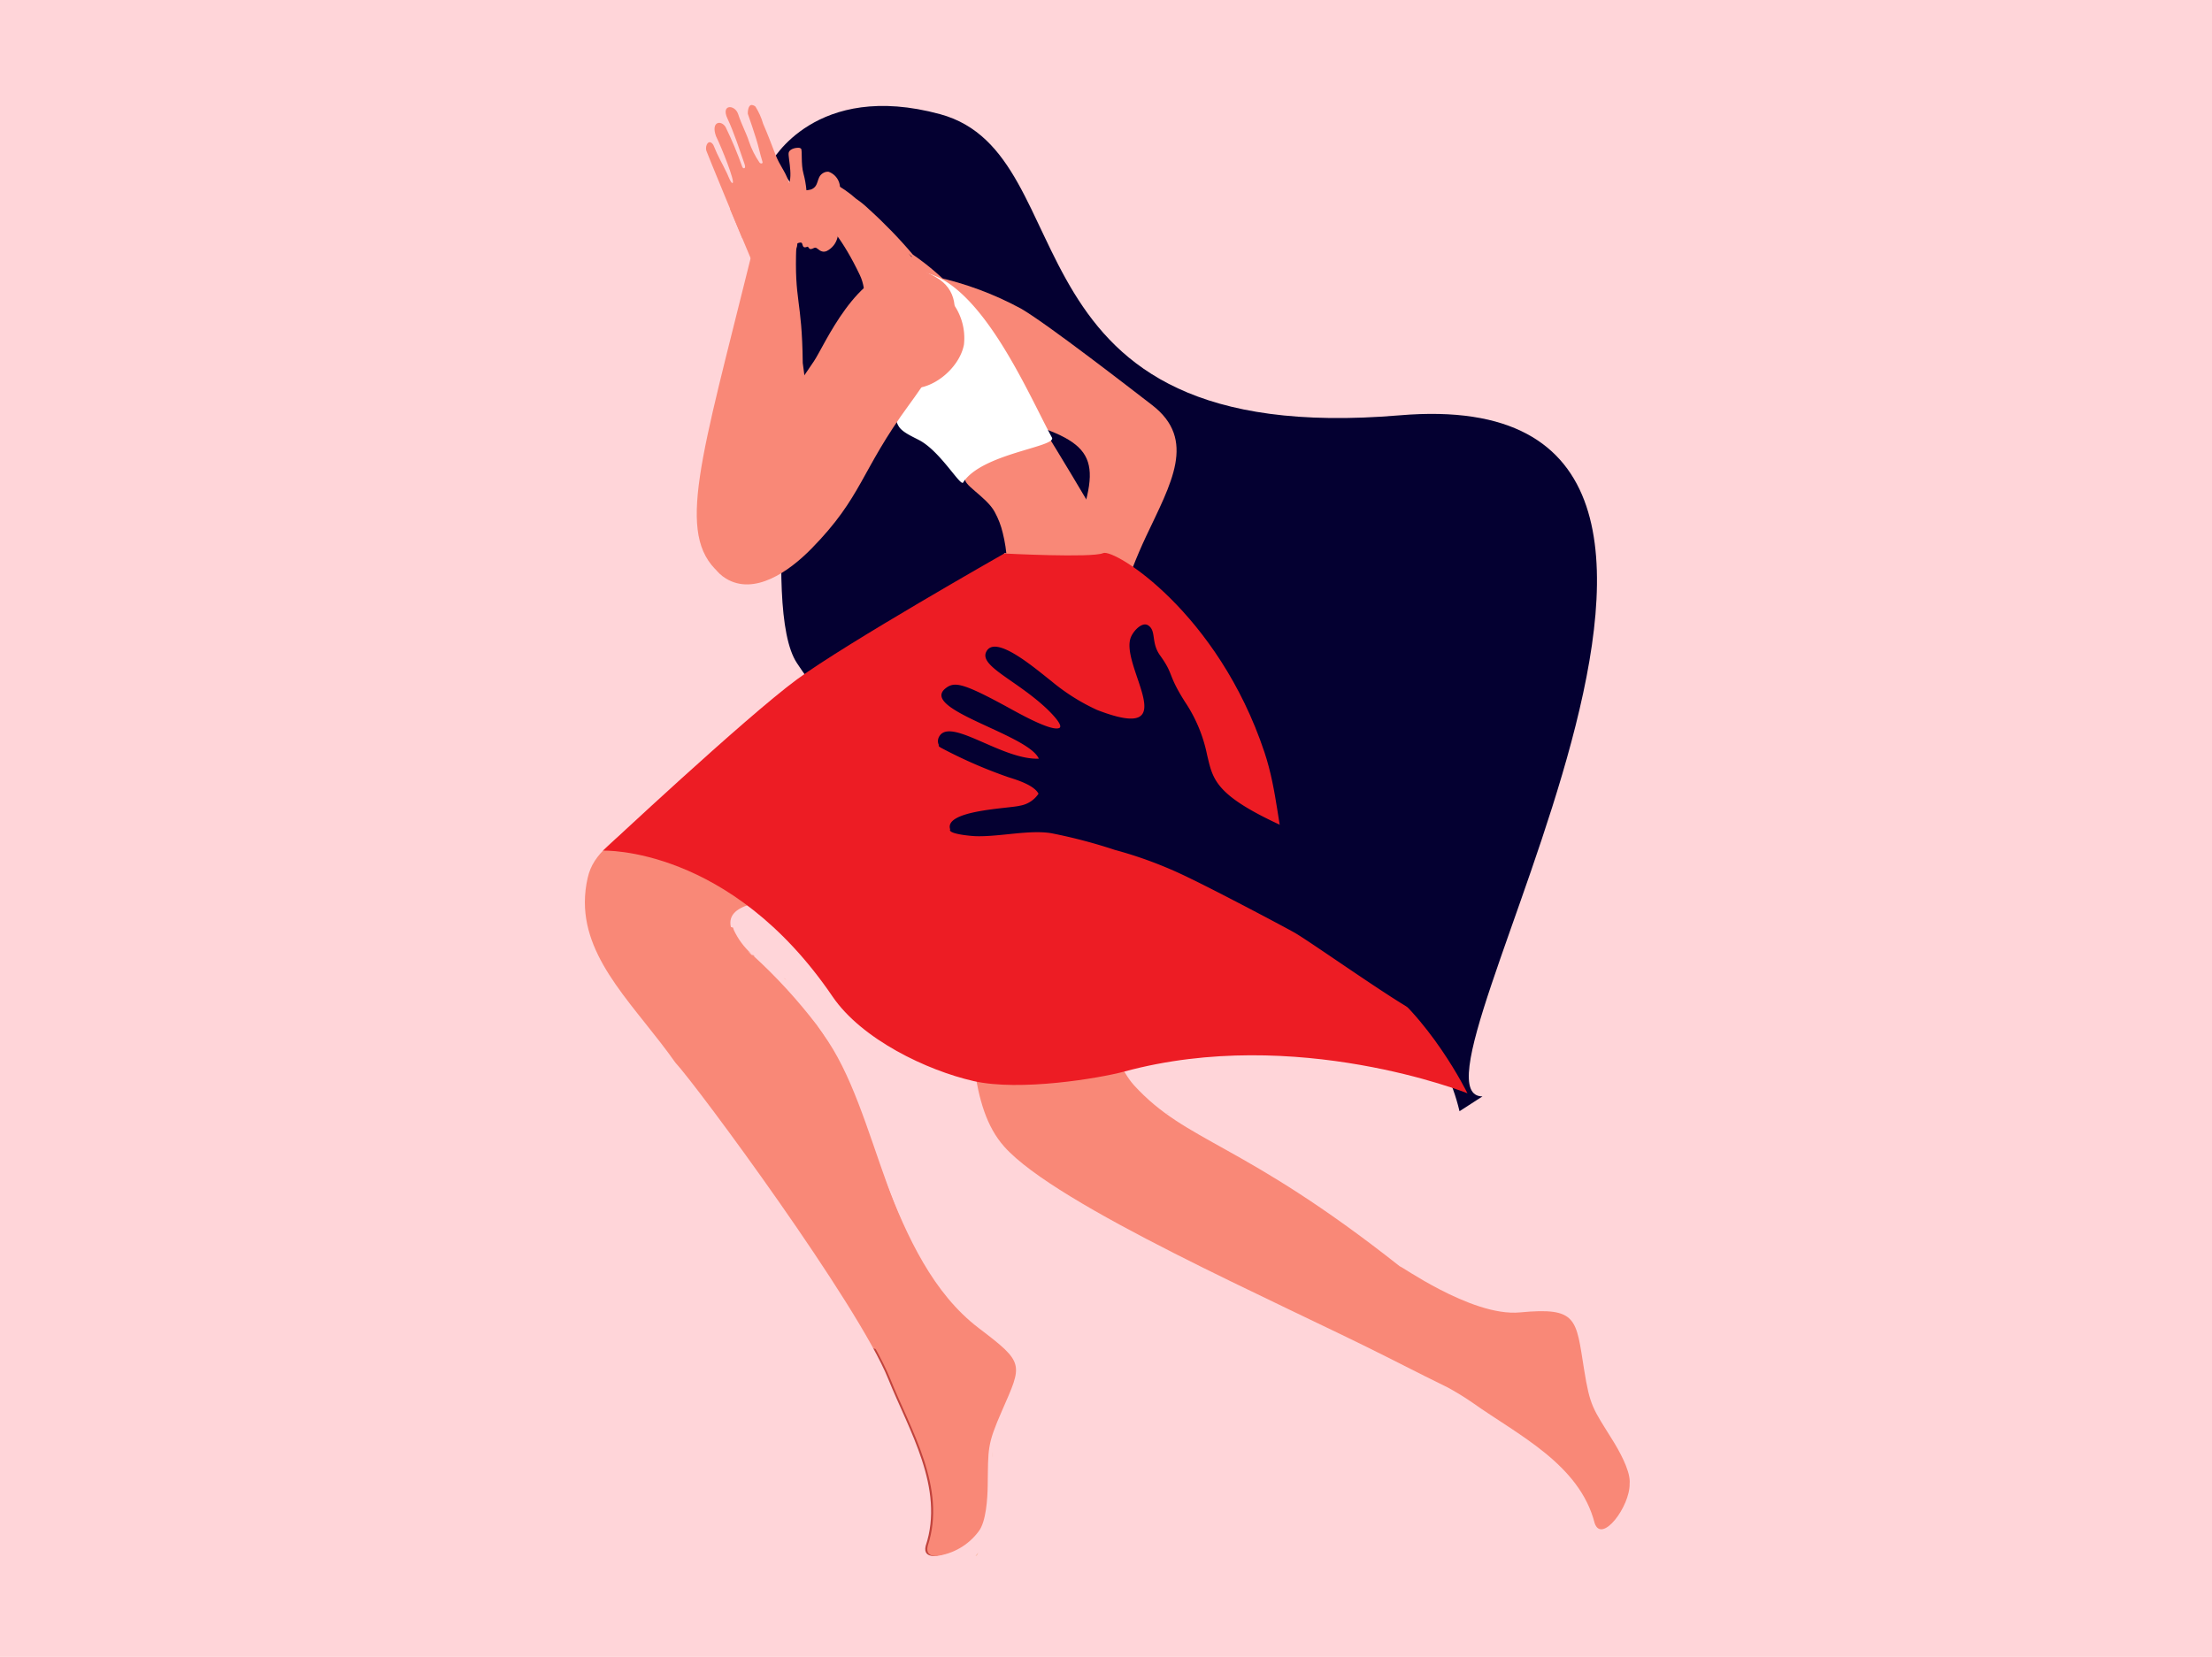 <svg xmlns="http://www.w3.org/2000/svg" xmlns:xlink="http://www.w3.org/1999/xlink" width="295" height="221" viewBox="0 0 295 221">
  <defs>
    <clipPath id="clip-path">
      <rect id="Rectángulo_48793" data-name="Rectángulo 48793" width="139.345" height="193.546" fill="none"/>
    </clipPath>
    <clipPath id="clip-path-2">
      <path id="Trazado_203336" data-name="Trazado 203336" d="M306.307,150.277c-.531-.191,1.847,2.622,2.006,3.139.153.5,5.856,13.06,5.9,15.095,12.292,3.345,14.481,4.787,11.374,14.075-.776,2.32-1.752,8.684-2.467,13.059A46.387,46.387,0,0,0,330.1,198.9c-.062-2.849,1.633-8.448,4.245-14.016,3.322-7.069,6.825-12.917.8-17.549-2.82-2.168-13.8-10.691-17.389-12.808a43.235,43.235,0,0,0-11.5-4.287c-.032,0-.016.012.054.037" transform="translate(-306.23 -150.24)" fill="none"/>
    </clipPath>
    <linearGradient id="linear-gradient" x1="-0.72" y1="4.108" x2="-0.717" y2="4.108" gradientUnits="objectBoundingBox">
      <stop offset="0" stop-color="#c1433d"/>
      <stop offset="1" stop-color="#f98877"/>
    </linearGradient>
    <clipPath id="clip-path-3">
      <path id="Trazado_203337" data-name="Trazado 203337" d="M332.057,538.744c-5.276,5.916-13.365,8.874-19.911,12.74-2.653,1.567-2.18,1.563-2.215,1.165-.113-1.261-.051-1.448-.221-1.409-.681.158,2.532,16.748,2.536,16.772,2.113,11.778,1.292,20.754,6.06,26.124,7.01,7.888,36.437,20.692,50.854,27.969,4.225,2.133,6.768,3.423,8.317,4.168a36.967,36.967,0,0,1,3.321,2.045c6.007,4.27,14.239,8.171,16.253,16.044.942,2.782,4.726-2.208,4.663-5.281.008-.075.012-.153.012-.233v-.038c-.011-1.649-1.463-4.2-2.272-5.5-2.641-4.255-3.026-4.5-3.815-9.453-1.088-6.763-.852-8.343-8.551-7.609-3.289.314-7.433-1.37-10.683-3.054-3.041-1.575-5.3-3.151-5.344-3.09-21.126-16.7-28.353-16.395-35.459-24.166-6.384-7.2-3.841-28.4-3.333-37.371.474-8.4.14-11.42-.076-11.42-.1,0-.169.6-.135,1.6" transform="translate(-309.615 -537.145)" fill="none"/>
    </clipPath>
    <linearGradient id="linear-gradient-2" x1="-0.503" y1="1.015" x2="-0.501" y2="1.015" xlink:href="#linear-gradient"/>
    <clipPath id="clip-path-4">
      <path id="Trazado_203338" data-name="Trazado 203338" d="M209.515,72.372a7.319,7.319,0,0,1-.24-.909,1.911,1.911,0,0,0,.24.909m.309-4.13a3.884,3.884,0,0,0-.549,3.221c.151-.619,2.424,1.992,4.652,6.694,1.048,2.209.407,4.637.857,4.33a26.26,26.26,0,0,0,5.868-6.2c.2.225.246.32.386.306.176-.016.29-.277.1-.494-.226-.254-.473-.54-.734-.846.5.509.68.623.621.206a62.972,62.972,0,0,0-5.917-6.116,12.887,12.887,0,0,0-1.7-1.381,14.928,14.928,0,0,0-3.054-2.109c.382.377.569,1.083-.53,2.385m.53-2.385a1.807,1.807,0,0,0-.677-.387c.1.054.353.2.677.387m-.729-.41s.016.011.052.023a.265.265,0,0,0-.051-.023h0" transform="translate(-209.159 -65.446)" fill="none"/>
    </clipPath>
    <linearGradient id="linear-gradient-3" x1="-1.285" y1="9.362" x2="-1.277" y2="9.362" xlink:href="#linear-gradient"/>
    <clipPath id="clip-path-6">
      <path id="Trazado_203342" data-name="Trazado 203342" d="M239.19,93.265h0c-.017,0-.015,0,0,0" transform="translate(-239.179 -93.264)" fill="none"/>
    </clipPath>
    <linearGradient id="linear-gradient-4" x1="-2134.373" y1="23510.713" x2="-2125.448" y2="23510.713" xlink:href="#linear-gradient"/>
    <clipPath id="clip-path-7">
      <path id="Trazado_203344" data-name="Trazado 203344" d="M239.257,93.257h0" transform="translate(-239.257 -93.256)" fill="none"/>
    </clipPath>
    <linearGradient id="linear-gradient-5" x1="0" y1="0.5" x2="1" y2="0.5" xlink:href="#linear-gradient"/>
    <clipPath id="clip-path-8">
      <path id="Trazado_203345" data-name="Trazado 203345" d="M248.224,130.776c-1.312,1.8-4.861,5.594-6.188,8.557a16.4,16.4,0,0,0-.725,2.184c-.463.117,2.266,7.2,3.325,9.241,3.568,6.872,4.193.987,10.654,9.714-.83.771,2.7,2.5,3.821,4.59a11.1,11.1,0,0,1,1.072,2.793,19.024,19.024,0,0,1,.552,3.694.306.306,0,0,0,.09.545c.13.657.65.433.666.062,0-.04-.047-.044.279,0,3.9.644,12.311,5.686,14.755,1.838a.287.287,0,0,0,.348.059c.885-.492-11.117-19.883-11.689-20.821-4.492-7.371-6.932-12.6-11.095-17.367a34.274,34.274,0,0,0-5.916-5.151c-.009,0,.007.019.051.059" transform="translate(-241.259 -130.717)" fill="none"/>
    </clipPath>
    <linearGradient id="linear-gradient-6" x1="-0.677" y1="3.266" x2="-0.674" y2="3.266" xlink:href="#linear-gradient"/>
    <clipPath id="clip-path-10">
      <path id="Trazado_203349" data-name="Trazado 203349" d="M26.9,448.753l-.006,0,.006,0m-.256-.156.007.008.243.144c-.03-.019-.173-.119-.391-.271l.141.119m-4.506-3.107c.1.039.205.085.315.138l-.564-.4.249.26m33.77-53.645c0,.013.025.026.028.025s-1.231,2.058-5.489,4.122c-6.11,5.024-13.127,8.08-19.809,12.588-5.917,3.991-11.084,8.282-16.832,12.616-3.3,2.924-4.313,3.99-5.577,5.157-4.4,4.054-7.079,5.352-7.856,8.792A14.647,14.647,0,0,0,0,438.39v0c0,8.025,6.912,14.05,12.062,21.378,3.083,3.344,24.407,32.277,28.39,42.186,2.746,6.839,7.564,14.571,5,22.283-.238.953.262,1.347,1.093,1.35h.022a8.277,8.277,0,0,0,5.663-3.273c1.021-1.278,1.194-4.457,1.22-6.079.078-5.008-.112-5.424,1.9-10.016,2.74-6.278,3.077-6.345-3.081-11.023-12.124-9.209-12.9-28.855-20.525-39.253-3.433-4.683-7.151-7.914-9.607-10.456q-.065-.026-.128-.047-.282-.25-.545-.512l.424.3a10.651,10.651,0,0,1-2.31-3.17c-1.285-3.741,4.947-3.759,8.439-4.5,15.2-3.246,29.765-11.665,28.409-10.955,7.45-3.9,12.572-6.819,16.576-14.189,3.92-7.217,2.468-10.934-.979-18.417a.314.314,0,0,0-.034.156,41.758,41.758,0,0,1-7.448-.755c-2.163-.38-3.778-.761-3.771-.759a37.182,37.182,0,0,0-4.741-.826c-.1,0-.121.013-.122.025" transform="translate(0 -391.821)" fill="none"/>
    </clipPath>
    <linearGradient id="linear-gradient-7" x1="0.241" y1="1.126" x2="0.242" y2="1.126" xlink:href="#linear-gradient"/>
    <clipPath id="clip-path-11">
      <path id="Trazado_203350" data-name="Trazado 203350" d="M123.366,155.523c-2.36,3.446-3.724,5.565-7.6,11.691-3.352,5.3-9.422,14.017-4.083,17.25,3.761,2.273,8.336-.882,11.394-4,6.821-6.951,6.529-10.339,13.006-19.175,4.076-5.561,9.3-13.766,3.568-17.044a7.766,7.766,0,0,0-3.881-1.123c-6.7,0-10.95,10.281-12.4,12.4" transform="translate(-109.571 -143.124)" fill="none"/>
    </clipPath>
    <linearGradient id="linear-gradient-8" x1="-0.189" y1="3.422" x2="-0.186" y2="3.422" xlink:href="#linear-gradient"/>
    <clipPath id="clip-path-12">
      <path id="Trazado_203351" data-name="Trazado 203351" d="M468.376,879.885a4.1,4.1,0,0,1,.472-.084l-1.208-.052c.241.053.487.1.735.137" transform="translate(-467.641 -879.748)" fill="none"/>
    </clipPath>
    <linearGradient id="linear-gradient-9" x1="-59.09" y1="146.55" x2="-58.964" y2="146.55" xlink:href="#linear-gradient"/>
    <clipPath id="clip-path-13">
      <path id="Trazado_203352" data-name="Trazado 203352" d="M508.467,881.474h0m-.293.007.011,0,.282-.01c-.036,0-.209-.006-.476-.017l.183.024" transform="translate(-507.991 -881.457)" fill="none"/>
    </clipPath>
    <linearGradient id="linear-gradient-10" x1="-217.68" y1="162.348" x2="-217.251" y2="162.348" xlink:href="#linear-gradient"/>
    <clipPath id="clip-path-14">
      <path id="Trazado_203353" data-name="Trazado 203353" d="M331.354,691.069c-3.874.288-13.135-.41-13.135-.41s4.483,1.821,11.442,3.978,9.006,4.332,9.006,4.332l.118-8.664s-3.557.475-7.431.763" transform="translate(-318.219 -690.306)" fill="none"/>
    </clipPath>
    <linearGradient id="linear-gradient-11" x1="-2.361" y1="10.184" x2="-2.353" y2="10.184" gradientUnits="objectBoundingBox">
      <stop offset="0" stop-color="#c1433d"/>
      <stop offset="0.303" stop-color="#d2584f"/>
      <stop offset="1" stop-color="#f98877"/>
    </linearGradient>
    <clipPath id="clip-path-15">
      <path id="Trazado_203354" data-name="Trazado 203354" d="M24.016,706.744c.089.036.183.077.279.124l-.52-.367.241.243M13.905,721.01c3.083,3.344,24.407,32.277,28.39,42.186,2.746,6.839,7.564,14.571,5,22.283-.238.953.262,1.347,1.093,1.35h.022a8.278,8.278,0,0,0,5.663-3.273c1.021-1.278,1.194-4.457,1.219-6.079.078-5.008-.112-5.424,1.9-10.016,2.74-6.278,3.077-6.345-3.081-11.023-12.124-9.209-14-30.049-21.621-40.446a70.4,70.4,0,0,0-8.476-9.248q-.084-.034-.164-.061c-.188-.167-.37-.337-.545-.513l.468.33a9.988,9.988,0,0,1-2.354-3.2c-.034-.1-.062-.2-.086-.29q-1.013-.293-2.034-.555a74.163,74.163,0,0,0-15.988-2.332q-.725-.023-1.462-.033c.256,7.8,7,13.733,12.053,20.921" transform="translate(-1.852 -700.089)" fill="none"/>
    </clipPath>
    <linearGradient id="linear-gradient-12" x1="0.03" y1="0.984" x2="0.033" y2="0.984" xlink:href="#linear-gradient"/>
    <clipPath id="clip-path-17">
      <path id="Trazado_203356" data-name="Trazado 203356" d="M164.813,58.443a1,1,0,0,0-.2.122c-.838.584-.4,1.7-1.515,2.132a3.955,3.955,0,0,1-3.191-.548,4.661,4.661,0,0,0-2.348-.7,1.646,1.646,0,0,0-.458.063,2.313,2.313,0,0,0-.207.754,3.77,3.77,0,0,0,.2,1.726,3.713,3.713,0,0,0,1.248,1.961c1.921,1.575,1.472,2.825,1.833,3.682.184.44.645.367.909.294a1.056,1.056,0,0,1,.195-.053h0c.626-.225.6-.064.716.294.1.311.328.257.5.2.094-.03.17-.06.194-.027.189.256.234.315.4.3.22-.018.426-.209.615-.187.321.063.685.77,1.479.453a2.733,2.733,0,0,0,1.44-1.8c.391-2.1,1.284-3.66.7-4.637-.419-.709-.748-.549-.562-1.034a2.3,2.3,0,0,0-1.3-3.1.922.922,0,0,0-.159-.014,1.126,1.126,0,0,0-.493.122" transform="translate(-156.867 -58.321)" fill="none"/>
    </clipPath>
    <linearGradient id="linear-gradient-13" x1="-1.411" y1="12.111" x2="-1.402" y2="12.111" xlink:href="#linear-gradient"/>
    <clipPath id="clip-path-18">
      <path id="Trazado_203357" data-name="Trazado 203357" d="M207.531,63.378c-.405.048-.411.764-.46,1.076l1.593.828a3.314,3.314,0,0,0,.1-1.21c-.1-.412-.726-.7-1.14-.7a.758.758,0,0,0-.091.005" transform="translate(-207.071 -63.373)" fill="none"/>
    </clipPath>
    <linearGradient id="linear-gradient-14" x1="-13.708" y1="77.977" x2="-13.641" y2="77.977" xlink:href="#linear-gradient"/>
    <clipPath id="clip-path-19">
      <path id="Trazado_203358" data-name="Trazado 203358" d="M105.107,119.622C98.319,147.037,95,156.951,100.72,162.029c5.984,5.311,11.584-9.708,12-17.211a77.255,77.255,0,0,0-.787-10.719c-.1-8.734-1.15-8.055-.857-15.666-.918-.024-2.44-.808-3.744-.808-.983,0-1.842.445-2.226,2" transform="translate(-97.795 -117.625)" fill="none"/>
    </clipPath>
    <linearGradient id="linear-gradient-15" x1="-0.403" y1="3.433" x2="-0.397" y2="3.433" xlink:href="#linear-gradient-11"/>
    <clipPath id="clip-path-20">
      <path id="Trazado_203359" data-name="Trazado 203359" d="M174.942,38.127c-.108.665.835,3.94-.436,4.764-.282.183-.047.833-.047.833l1.4,6.037a21.8,21.8,0,0,0,1.463-4.365,13.123,13.123,0,0,0-.405-4.523c-.358-1.275-.13-3.057-.32-3.315a.556.556,0,0,0-.417-.116c-.472,0-1.165.219-1.24.686" transform="translate(-174.367 -37.441)" fill="none"/>
    </clipPath>
    <linearGradient id="linear-gradient-16" x1="-1.75" y1="46.555" x2="-1.738" y2="46.555" xlink:href="#linear-gradient-11"/>
    <clipPath id="clip-path-21">
      <path id="Trazado_203360" data-name="Trazado 203360" d="M111.992,0c-.568,0-.527,1.174-.527,1.174.427,1.215.744,2.169,1.111,3.333.344,1.092.5,1.976.846,3.068.083.26-.245.31-.406.088a11.306,11.306,0,0,1-1.393-2.786c-.355-1.127-.959-2.178-1.446-3.659-.432-1.313-2.35-1.346-1.417.611.834,1.751,1.625,4.2,2.264,6.028.265.758-.22.654-.3.394a50.581,50.581,0,0,0-2.21-5.286c-.583-1-2.009-.783-1.289,1.2.8,1.637,2.522,5.986,2.224,6.23-.2.168-.636-1.021-.749-1.259-.763-1.6-1.107-2.023-1.835-3.814-.587-.888-1.146.074-.925.788.13.421,4.784,11.659,4.784,11.659l6.829-4.9a17.268,17.268,0,0,0-.629-2.645c-.58-1.615-1.138-1.973-1.808-3.7-.542-1.4-.964-2.542-1.608-4.023a8.969,8.969,0,0,0-1.02-2.28A.872.872,0,0,0,111.994,0Z" transform="translate(-105.889 0.002)" fill="none"/>
    </clipPath>
    <linearGradient id="linear-gradient-17" x1="-0.612" y1="9.111" x2="-0.604" y2="9.111" xlink:href="#linear-gradient-11"/>
    <clipPath id="clip-path-22">
      <path id="Trazado_203361" data-name="Trazado 203361" d="M126.835,78.372l2.881,6.868a19.219,19.219,0,0,0,4.3.094,2.623,2.623,0,0,0,1.815-2.37l-.535-6.838Z" transform="translate(-126.835 -76.125)" fill="none"/>
    </clipPath>
    <linearGradient id="linear-gradient-18" x1="-1.373" y1="14.254" x2="-1.361" y2="14.254" xlink:href="#linear-gradient-11"/>
  </defs>
  <g id="Grupo_172355" data-name="Grupo 172355" transform="translate(-1020 -8497)">
    <rect id="Rectángulo_215655" data-name="Rectángulo 215655" width="295" height="221" transform="translate(1020 8497)" fill="#ffd5d9"/>
    <g id="Grupo_163373" data-name="Grupo 163373" transform="translate(1098 8511.002)">
      <g id="Grupo_163375" data-name="Grupo 163375" transform="translate(0 -0.002)">
        <g id="Grupo_163374" data-name="Grupo 163374" transform="translate(0 0)" clip-path="url(#clip-path)">
          <path id="Trazado_203335" data-name="Trazado 203335" d="M254.887,134.939c-7.651-32.162-64.2-23.059-88.38-59.795-4.84-7.353.139-40.017,1.178-57.028.37-6.054-4.558-9.782-4.558-9.782s5.867-10.906,22.5-6.378c19.9,5.418,7.243,44.722,61.305,40.162,59.113-4.987-1.792,90.846,11.016,90.846" transform="translate(-138.24 -0.724)" fill="#040031"/>
        </g>
      </g>
      <g id="Grupo_163377" data-name="Grupo 163377" transform="translate(46.719 22.919)">
        <g id="Grupo_163376" data-name="Grupo 163376" clip-path="url(#clip-path-2)">
          <rect id="Rectángulo_48794" data-name="Rectángulo 48794" width="52.424" height="40.569" transform="matrix(0.11, -0.994, 0.994, 0.11, -5.81, 48.065)" fill="url(#linear-gradient)"/>
        </g>
      </g>
      <g id="Grupo_163379" data-name="Grupo 163379" transform="translate(47.235 81.945)">
        <g id="Grupo_163378" data-name="Grupo 163378" clip-path="url(#clip-path-3)">
          <rect id="Rectángulo_48795" data-name="Rectángulo 48795" width="92.748" height="109.999" transform="translate(-0.587 0)" fill="url(#linear-gradient-2)"/>
        </g>
      </g>
      <g id="Grupo_163381" data-name="Grupo 163381" transform="translate(31.909 9.983)">
        <g id="Grupo_163380" data-name="Grupo 163380" clip-path="url(#clip-path-4)">
          <rect id="Rectángulo_48796" data-name="Rectángulo 48796" width="21.25" height="19.735" transform="matrix(0.54, -0.841, 0.841, 0.54, -8.031, 12.281)" fill="url(#linear-gradient-3)"/>
        </g>
      </g>
      <g id="Grupo_163383" data-name="Grupo 163383" transform="translate(0 -0.002)">
        <g id="Grupo_163382" data-name="Grupo 163382" transform="translate(0 0)" clip-path="url(#clip-path)">
          <path id="Trazado_203339" data-name="Trazado 203339" d="M835.51,803.563h0" transform="translate(-707.988 -680.855)" fill="#040031"/>
          <path id="Trazado_203340" data-name="Trazado 203340" d="M728.722,607.282c.06.186.068.215,0,0" transform="translate(-617.548 -514.635)" fill="#040031"/>
          <path id="Trazado_203341" data-name="Trazado 203341" d="M804.337,754.127h0" transform="translate(-681.627 -639.077)" fill="#040031"/>
        </g>
      </g>
      <g id="Grupo_163385" data-name="Grupo 163385" transform="translate(36.489 14.227)">
        <g id="Grupo_163384" data-name="Grupo 163384" clip-path="url(#clip-path-6)">
          <rect id="Rectángulo_48798" data-name="Rectángulo 48798" width="0.017" height="0.008" transform="matrix(0.974, -0.226, 0.226, 0.974, -0.006, 0)" fill="url(#linear-gradient-4)"/>
        </g>
      </g>
      <g id="Grupo_163387" data-name="Grupo 163387" transform="translate(36.501 14.225)">
        <g id="Grupo_163386" data-name="Grupo 163386" clip-path="url(#clip-path-7)">
          <path id="Trazado_203343" data-name="Trazado 203343" d="M239.255,93.255h0Z" transform="translate(-239.256 -93.255)" fill="url(#linear-gradient-5)"/>
        </g>
      </g>
      <g id="Grupo_163389" data-name="Grupo 163389" transform="translate(36.807 19.941)">
        <g id="Grupo_163388" data-name="Grupo 163388" clip-path="url(#clip-path-8)">
          <rect id="Rectángulo_48799" data-name="Rectángulo 48799" width="46.595" height="54.243" transform="translate(-10.773 2.401) rotate(-13.044)" fill="url(#linear-gradient-6)"/>
        </g>
      </g>
      <g id="Grupo_163391" data-name="Grupo 163391" transform="translate(0 -0.002)">
        <g id="Grupo_163390" data-name="Grupo 163390" transform="translate(0 0)" clip-path="url(#clip-path)">
          <path id="Trazado_203346" data-name="Trazado 203346" d="M274.748,147.046c-.119.383,3.41,3.249,3.744,3.535a7.833,7.833,0,0,1,1.754,5.863c-.591,3.221-4.521,6.447-7.729,5.732-.515-.117-1.613.678-1.212.9-.3,1.4-.49,3.1.259,4.3.5.8,1.914,1.38,2.78,1.851,2.794,1.519,5.436,6.172,5.794,5.613,2.485-3.885,12.514-4.739,11.842-5.99-2.833-5.256-7.806-16.829-14.166-20.841-.5-.322-2.883-1.535-3.065-.963" transform="translate(-229.69 -124.484)" fill="#fff"/>
          <path id="Trazado_203347" data-name="Trazado 203347" d="M356.379,1177.817c0,.914.06.595,0-.116,0,.128-.015.119,0,.116" transform="translate(-302.004 -998.03)" fill="#f6b99f"/>
          <path id="Trazado_203348" data-name="Trazado 203348" d="M341.494,1265.983c.189-.044.13.027.353-.442-.4.5-.428.459-.353.442" transform="translate(-289.367 -1072.469)" fill="#f6b99f"/>
        </g>
      </g>
      <g id="Grupo_163393" data-name="Grupo 163393" transform="translate(0 59.775)">
        <g id="Grupo_163392" data-name="Grupo 163392" clip-path="url(#clip-path-10)">
          <rect id="Rectángulo_48801" data-name="Rectángulo 48801" width="148.323" height="106.785" transform="matrix(0.24, -0.971, 0.971, 0.24, -31.173, 126.061)" fill="url(#linear-gradient-7)"/>
        </g>
      </g>
      <g id="Grupo_163395" data-name="Grupo 163395" transform="translate(16.716 21.833)">
        <g id="Grupo_163394" data-name="Grupo 163394" clip-path="url(#clip-path-11)">
          <rect id="Rectángulo_48802" data-name="Rectángulo 48802" width="47.874" height="51.299" transform="translate(-12.816 2.221) rotate(-13.044)" fill="url(#linear-gradient-8)"/>
        </g>
      </g>
      <g id="Grupo_163397" data-name="Grupo 163397" transform="translate(71.343 134.213)">
        <g id="Grupo_163396" data-name="Grupo 163396" clip-path="url(#clip-path-12)">
          <rect id="Rectángulo_48803" data-name="Rectángulo 48803" width="1.207" height="0.406" transform="translate(-0.03 0.007) rotate(-13.044)" fill="url(#linear-gradient-9)"/>
        </g>
      </g>
      <g id="Grupo_163399" data-name="Grupo 163399" transform="translate(77.499 134.474)">
        <g id="Grupo_163398" data-name="Grupo 163398" clip-path="url(#clip-path-13)">
          <rect id="Rectángulo_48804" data-name="Rectángulo 48804" width="0.356" height="0.365" transform="matrix(0.698, -0.716, 0.716, 0.698, -0.014, 0.014)" fill="url(#linear-gradient-10)"/>
        </g>
      </g>
      <g id="Grupo_163401" data-name="Grupo 163401" transform="translate(48.548 105.312)">
        <g id="Grupo_163400" data-name="Grupo 163400" clip-path="url(#clip-path-14)">
          <rect id="Rectángulo_48805" data-name="Rectángulo 48805" width="20.566" height="8.664" fill="url(#linear-gradient-11)"/>
        </g>
      </g>
      <g id="Grupo_163403" data-name="Grupo 163403" transform="translate(0.283 106.804)">
        <g id="Grupo_163402" data-name="Grupo 163402" clip-path="url(#clip-path-15)">
          <rect id="Rectángulo_48806" data-name="Rectángulo 48806" width="62.784" height="89.618" transform="matrix(0.999, -0.051, 0.051, 0.999, -4.437, 0.228)" fill="url(#linear-gradient-12)"/>
        </g>
      </g>
      <g id="Grupo_163405" data-name="Grupo 163405" transform="translate(0 -0.002)">
        <g id="Grupo_163404" data-name="Grupo 163404" transform="translate(0 0)" clip-path="url(#clip-path)">
          <path id="Trazado_203355" data-name="Trazado 203355" d="M155.121,45.693s-4.007,2.878-.759,14.188c3.4,11.849.884,20.671.884,20.671l9.075-14.778Z" transform="translate(-129.736 -38.722)" fill="#040031"/>
        </g>
      </g>
      <g id="Grupo_163407" data-name="Grupo 163407" transform="translate(23.932 8.896)">
        <g id="Grupo_163406" data-name="Grupo 163406" clip-path="url(#clip-path-17)">
          <rect id="Rectángulo_48808" data-name="Rectángulo 48808" width="15.393" height="15.434" transform="translate(-5.304 6.947) rotate(-52.964)" fill="url(#linear-gradient-13)"/>
        </g>
      </g>
      <g id="Grupo_163409" data-name="Grupo 163409" transform="translate(31.591 9.667)">
        <g id="Grupo_163408" data-name="Grupo 163408" clip-path="url(#clip-path-18)">
          <rect id="Rectángulo_48809" data-name="Rectángulo 48809" width="2.287" height="2.361" transform="translate(-0.549 0.173) rotate(-17.542)" fill="url(#linear-gradient-14)"/>
        </g>
      </g>
      <g id="Grupo_163411" data-name="Grupo 163411" transform="translate(14.92 17.943)">
        <g id="Grupo_163410" data-name="Grupo 163410" clip-path="url(#clip-path-19)">
          <rect id="Rectángulo_48810" data-name="Rectángulo 48810" width="23.344" height="51.4" transform="matrix(0.994, -0.111, 0.111, 0.994, -8.294, 0.615)" fill="url(#linear-gradient-15)"/>
        </g>
      </g>
      <g id="Grupo_163413" data-name="Grupo 163413" transform="translate(26.602 5.71)">
        <g id="Grupo_163412" data-name="Grupo 163412" clip-path="url(#clip-path-20)">
          <rect id="Rectángulo_48811" data-name="Rectángulo 48811" width="12.483" height="3.945" transform="translate(-0.833 12.281) rotate(-86.784)" fill="url(#linear-gradient-16)"/>
        </g>
      </g>
      <g id="Grupo_163415" data-name="Grupo 163415" transform="translate(16.154 -0.002)">
        <g id="Grupo_163414" data-name="Grupo 163414" transform="translate(0 0)" clip-path="url(#clip-path-21)">
          <rect id="Rectángulo_48812" data-name="Rectángulo 48812" width="19.701" height="21.452" transform="matrix(0.837, -0.548, 0.548, 0.837, -8.371, 5.239)" fill="url(#linear-gradient-17)"/>
        </g>
      </g>
      <g id="Grupo_163417" data-name="Grupo 163417" transform="translate(19.35 11.612)">
        <g id="Grupo_163416" data-name="Grupo 163416" clip-path="url(#clip-path-22)">
          <rect id="Rectángulo_48813" data-name="Rectángulo 48813" width="12.736" height="12.881" transform="matrix(0.836, -0.549, 0.549, 0.836, -4.359, 2.86)" fill="url(#linear-gradient-18)"/>
        </g>
      </g>
      <g id="Grupo_163419" data-name="Grupo 163419" transform="translate(0 -0.002)">
        <g id="Grupo_163418" data-name="Grupo 163418" transform="translate(0 0)" clip-path="url(#clip-path)">
          <path id="Trazado_203362" data-name="Trazado 203362" d="M69.38,391.676s11.693.609,13.178-.05,15.312,7.938,21.519,26.558c3.5,10.5.212,20.472,14.483,30.048,7.5,5.033,12.588,15.441,12.588,15.441s-22.84-9.115-45.757-2.9c-3.287.891-13.928,2.679-20.112,1.269S50.374,456.5,46.467,450.755c-13.673-20.088-30.6-19.448-30.6-19.448S34.8,413.569,41.753,408.451c6.508-4.79,27.627-16.775,27.627-16.775" transform="translate(-13.445 -331.849)" fill="#ed1c24"/>
          <path id="Trazado_203363" data-name="Trazado 203363" d="M322.093,472.067c-5.006.2-12.011-5.781-13.355-2.818a1.181,1.181,0,0,0,.015.981c-.079.232.168.279.227.348a62.572,62.572,0,0,0,9.13,3.985c1.223.384,3.352,1.063,3.943,2.178a3.724,3.724,0,0,1-2.49,1.6c-1.409.374-10.17.591-9.291,3.155-.369.6,2.754.9,3.525.913,3.182.069,7.038-.878,9.955-.4a69.646,69.646,0,0,1,8.489,2.23,54.983,54.983,0,0,1,9.917,3.739c3.907,1.879,12.988,6.685,14.106,7.335,2.3,1.337,13.848,9.534,16.463,10.687.585.258,2.157-2.223-1.087-4.621-.774-.572,5.721-.1,6.489-2.164.963-2.589-8.145-10.944-8.749-10.537-1.13-.514-13.026-6.832-14.537-7.517-9.363-4.241-9.526-6.34-10.319-9.641a19.652,19.652,0,0,0-2.943-7.036c-2.369-3.738-1.432-3.57-3.312-6.181-1.244-1.727-.48-3.249-1.566-4-.818-.572-2.029.743-2.357,1.625-1.437,3.864,7.386,14.214-4.459,9.652a27.091,27.091,0,0,1-6.112-3.851c-2.215-1.73-7.607-6.413-8.726-3.85-.8,1.877,4.042,3.731,8.02,7.449.459.431,2.293,2.218,1.8,2.62-.964.61-5.519-1.972-6.849-2.7-5.907-3.228-7.118-3.47-8.255-2.647-3.93,2.827,10.9,6.186,12.327,9.467m-8,.5h0l-.008-.006c.344.161.266.128.024.012h0l-.008,0h0l0,0Zm21.1,11.9c-.176-.027,0,0,0,0" transform="translate(-261.552 -384.874)" fill="#040031"/>
        </g>
      </g>
    </g>
  </g>
</svg>
